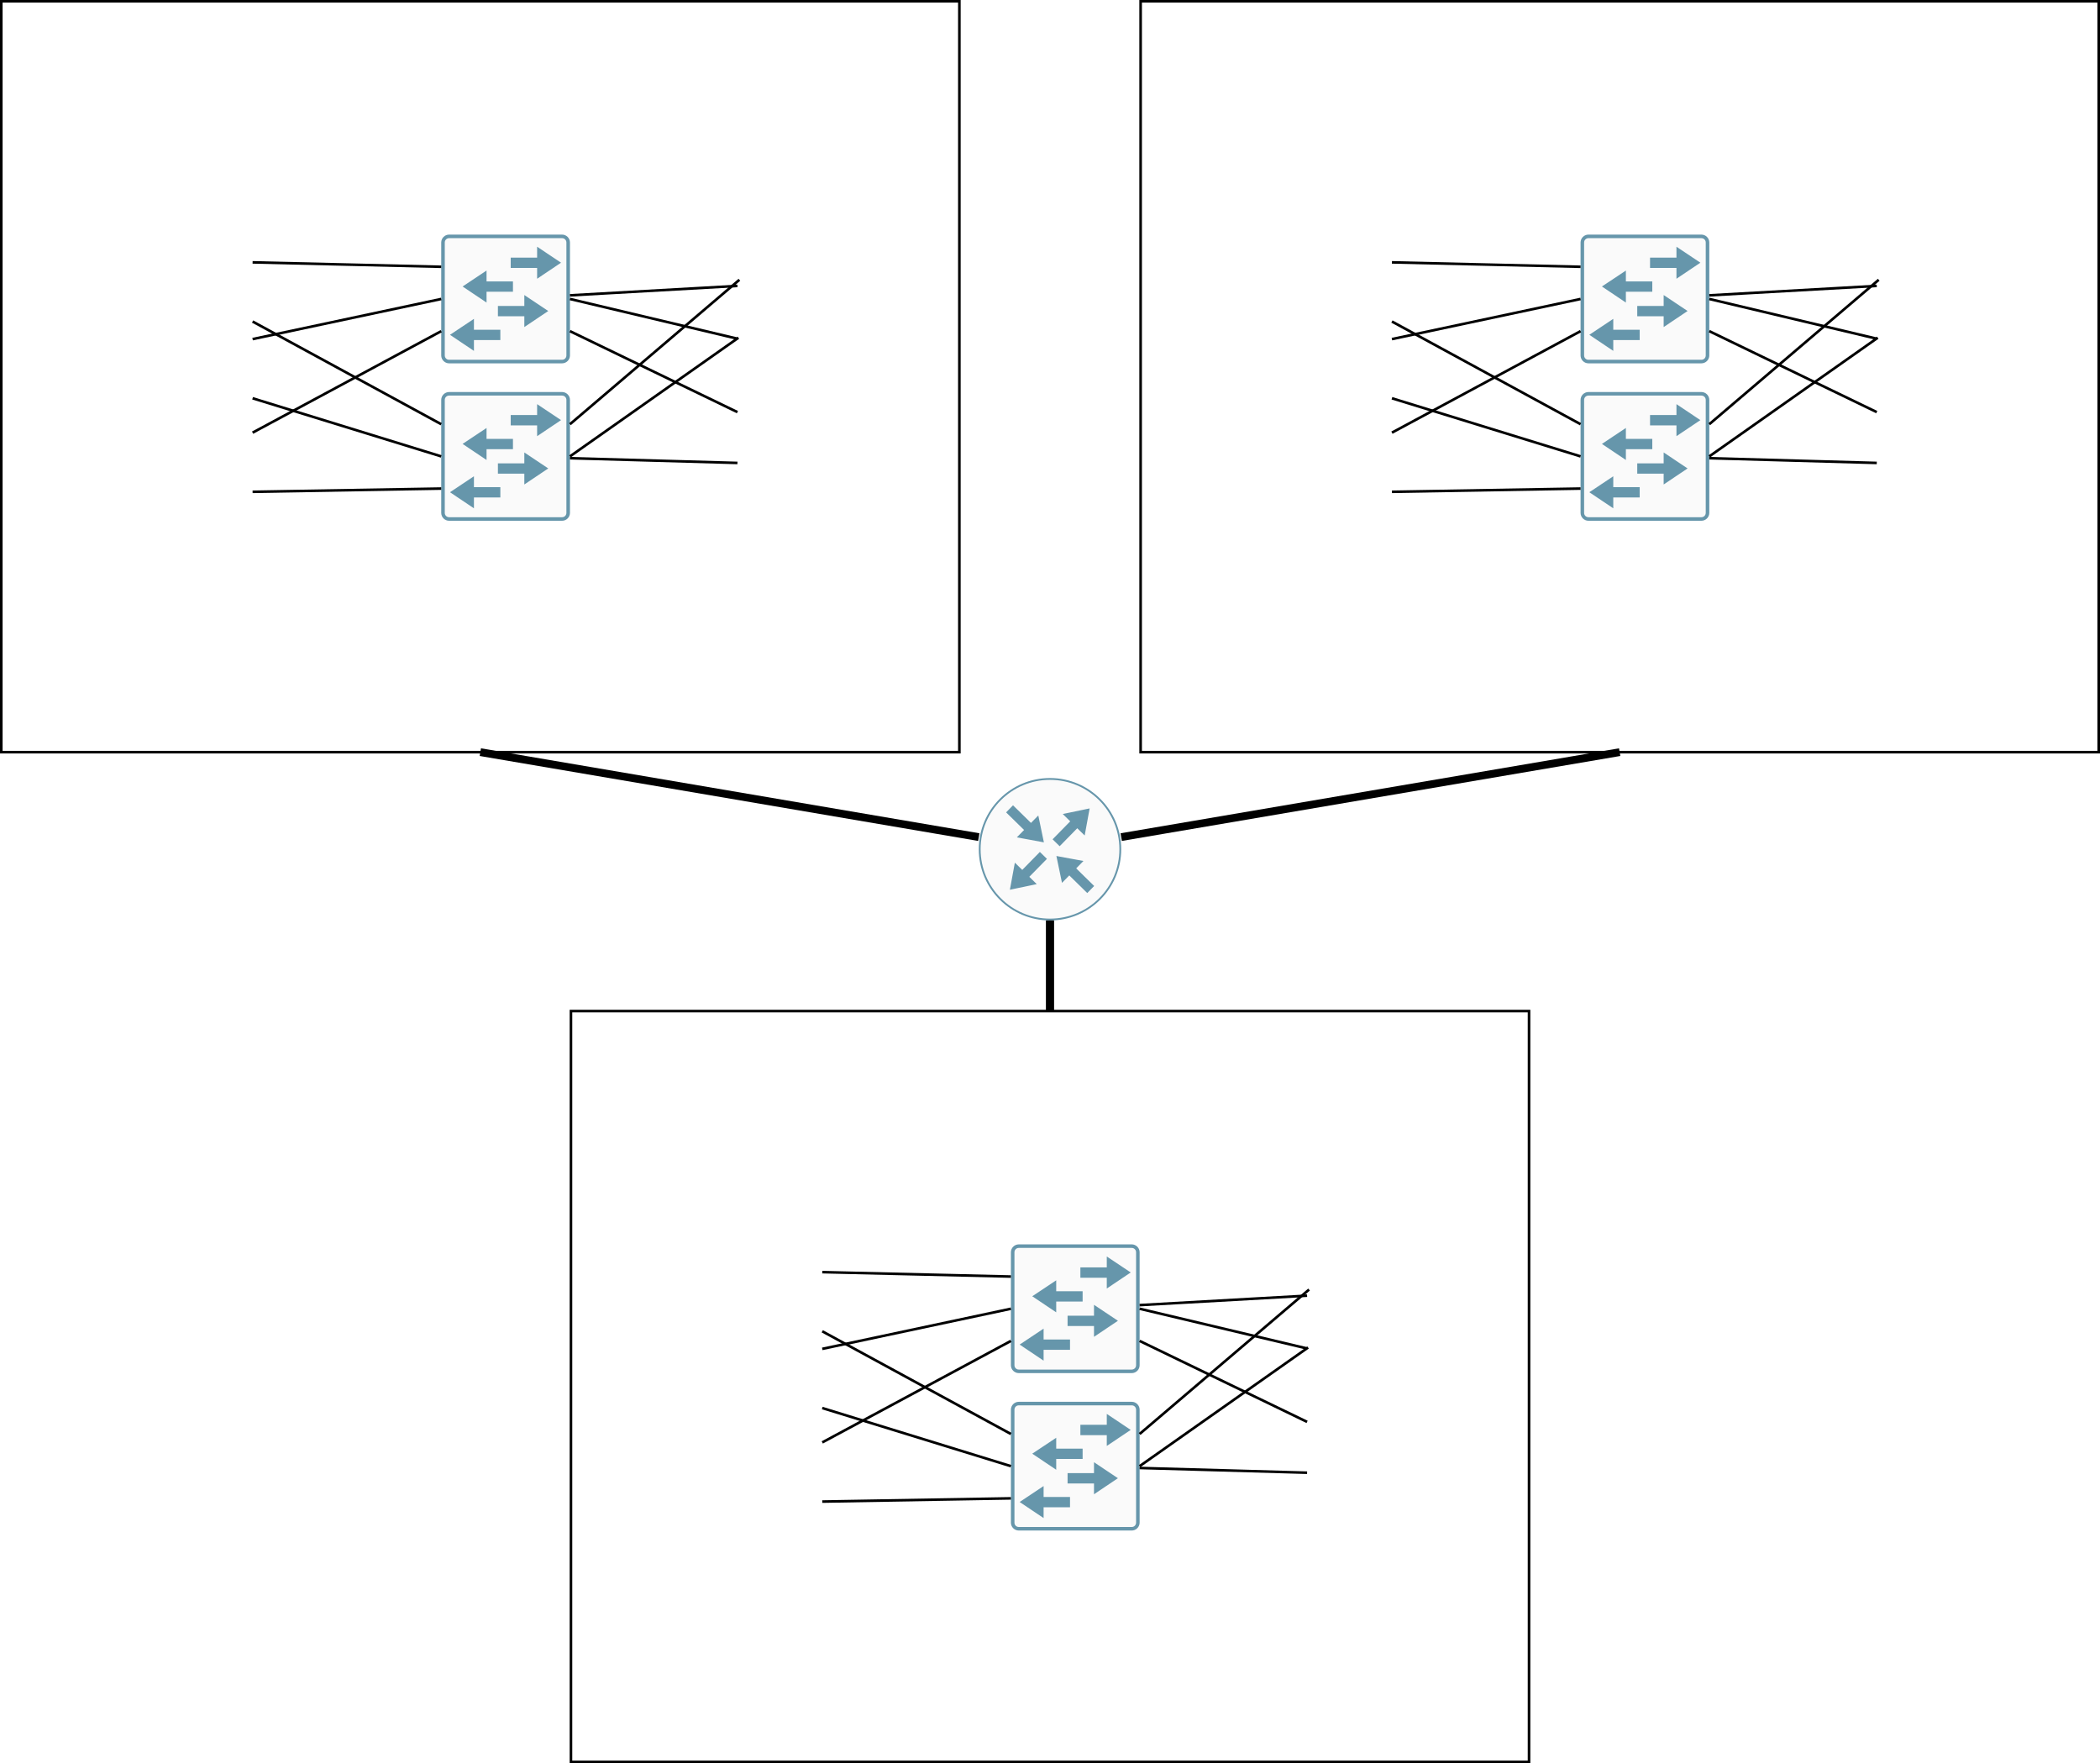 <?xml version="1.0" encoding="UTF-8"?>
<!-- Do not edit this file with editors other than diagrams.net -->
<!DOCTYPE svg PUBLIC "-//W3C//DTD SVG 1.1//EN" "http://www.w3.org/Graphics/SVG/1.1/DTD/svg11.dtd">
<svg xmlns="http://www.w3.org/2000/svg" xmlns:xlink="http://www.w3.org/1999/xlink" version="1.1" width="811px" height="681px" viewBox="-0.5 -0.5 811 681" content="&lt;mxfile host=&quot;app.diagrams.net&quot; modified=&quot;2022-02-16T08:15:03.008Z&quot; agent=&quot;5.0 (Windows NT 10.0; Win64; x64) AppleWebKit/537.36 (KHTML, like Gecko) Chrome/98.0.476.82 Safari/537.36&quot; etag=&quot;1N6uTfHqh_-mkmHdr104&quot; version=&quot;16.5.6&quot; type=&quot;device&quot;&gt;&lt;diagram id=&quot;7Wkggf4syqlYSEcV9q-S&quot; name=&quot;Page-1&quot;&gt;7V1bb6M4FP41eRyEbS72Yy/TnZWmUrXVamaeKpq4CVMSR+C2yf76tbkkkJDGdEqwCR1pgGNjwN/xyTnHH2aEruarv+JgObtlExqNoD1ZjdD1CEJgIyw2UrLOJK5PMsE0Did5pa3gPvyPFmfm0pdwQpNKRc5YxMNlVThmiwUd84osiGP2Vq32xKLqVZfBlO4J7sdBtC/9EU74LJNi197Kv9FwOiuuDOy8ZB4UlXNBMgsm7K0kQl9H6CpmjGd789UVjWTnFf2SnXdzoHRzYzFdcJUTfvy+t+/cm6fb70nwLfj1+3a1/vIFYD9r5zWIXvJHzm+Xr4s+mMbsZbl/ufwOXmnM6aoOjOCxaGH7vEJRKJtTHq9FvfwsJ++hXEVwfvi27W/k57JZqa8hyYVBjvF00/K2G8RO3hONegUd7xXRKYsJlc3YI3T5Ngs5vV8GY1n6JsaCkM34XFz2GojdDfiy7jQKkiTfT54pH8+KAx6zZ3rFIhYLyYQ+BS+ReNjLpzCKCumCLahsIw4moYBiR7yP0hHYd8HbB6lLGLwPK2fDx26ss8RCrr39g6iiwsC2iE1Kf/6+SrvAQjZC2MfExz4hqKZrPWwBTDCyXRs7vuOitnr6eD8vWbjg6XXdy5F7LXQtSJaZxX0KV3IclPU9iMLpQuyPBSA03h0AkyCZbUZOOE9NcLG9DudT8QxR+Cj+D6IopJMHTiOahIkQJJzFshq8uQ54kLX+cE/jV7nJyh7+XYT84XsQT6mVvE6bDArvgHYc1ALoOxZBPsQetCHxHL+iBa5tuXu4+56FPA/YwCMOAS509mH3seW70HWgbBkD5LWEujOg3gLqmFjALpsGnVWgcLPM1oF/gvFze6iXkMO+5W9gE+jUIAd8Uadss922oOuF0W4XunXVwdQVSTggqYgksS1Hbyzd41hWfP4qsJe2ZcsmrjZbCTa8SksIPlaSb0slRWv7JTATVIV1Mn9fCNI2oVsjrJP5u9dOBaDm2rsyWCOsbbLm2vbOTaajRqpaKML778Ejje5YEvKQyZHyyDhn8+ooKupe5KOJs2XduNsbbCmkNP76SjNk8wBwKeGfr6YyUWKNw2TMALHitK3LZfz3OL2PNxY/pyHNQ/IWplpSif5GEN1cyH970aIo8TziXVy26voAT/Sy4yNoO8B2iF0Ne3xiwfddH4dYPvBd4ADoQOFDYXd/rB6q8+ljFeLjY5VOpvQ+P8xj7Grgz2I+Y1O2ECrFpH6kaP+mnK/zZFbwwllVr+gq5D/z0+X+L7lvecDLj69XpcLrdengjsaheHapZZlsMbmQSa7tzQnJTSi7IS1vqggJe4nH9HigyKWf/W6LOWay+97Vq5hGAQ9fq9m2T0caodMAuxA3+7N8kEHrFodbZNOjdfmoc2wdM7GFCr+4rYJtV8GGZqBdRH7Gwa2QEzwl3Iag3Z3hzk+9k05RyZGQyTGAAIAYOxg5nlPxJIC386Of3XjeyI4Kbe7qD7RKYRrklFrlG6JW0EwjAhSMyBClDVFaL6M0UJMO0youQ06n3voHHbgiqBODuRLXubhPcZ2nlR2HpOOf7U8J9LaaY7sV1UFYf81Rjho/XXPqHUsobB/GBBHX83zb8XB1dg7AHbZC9oDtOZYKE2xDKGqm9QEK+cMh7jQTWoUfliH4MxPbXsy2akd7AdAk3gvq1k/84AivnTcSXaW/l2honggpcGza0Zv38UlER/KdGqlMCwz1MvcAK7hprVPcsX4c98Yujmkcd3wAPa047kQhQGzGcT/02OfOcSe9IEz+seO3UbgzYbkDMjj8beBuFs+dKLzRpb8SfIBj2wB2XSm1pBcvqrSLnSFMd6JA1hqgzLwv7anuZGBRDCwKU1gUzd2fXnHdAemK4aYd2b3QhOMTHER59opolvMi+DTg6kh4b4CvckpTO3y7Jr5oxTRogDgyFHFoK+QJz4b33gBwZX7S5wNuBvPd7myOS0f2QwPNco01JQoJ0SFuG+K2XsZt2rPfod3ty6o9or+3EOltjKc2xlwhOa5/6KcjBb6FOLIF7TGEBa+Q9x+CU9XgVD8jpDATMESixqKrkDoewkHVcFA/eBX4kfrPyWrHjzGLEA9t0qnb2BdGvLLB2Aw78/JHKouGms6KbwFH7Qy/yrqTbRPjRaBSsZqOv5+eOTElG4Ker/6+BV5nZjwECpmNJsz4w4995sx4qLJoaf89wK3CnQkzHqosgzTg3m9mPAQK0b3+StCcktsEdk0ZuFBlBYpzx84MZjxUWXFigDLzvnRnxm+++TUwLAaGhe4Miw+4P71ixm+TGefOjN9owvGkF1Ce7ShMoS5Jr5PlKvVjxjfB1zMWX4Xk3dkw45sg7huLeNcMKI34CE0AV563+HzAzWDG6/ZliU6pEE00ixhrSoY3moe47VzjNv2Z8cVXOgZm/AmNuXqkpxlNpbPPu/WdGd9OHHmm68OrfMJgCE7Vg1PNjBDqcv1/U9BVj0R1Q1chdTyEg+rhoG7wwuPw6j8nqx0/xjBmfMcfj+0JM76BwSiGnXn5I9RZKvpkzPh2cNTN8J94+aySq/arXHZgxKvAeVwlZP7pR25yUa0CAGWkVcM8gJFmSJ/4taczQprohbTTEc3DXAg3L8LoAiH64+mZQ5Mhu1MchyYudusBJ5ugybelEuy67xSlJUWVmvawa9bEhxglWSPNpzuqA+zgq1IHFV49KnGAX7yQkUciqOY7LG7NFEd7TFFHIcQ8C6sElBe/QKdyFsVhzBgvJ3zlILhlEypr/A8=&lt;/diagram&gt;&lt;/mxfile&gt;" style="background-color: rgb(255, 255, 255);"><defs/><g><rect x="0" y="0" width="370" height="290" fill="none" stroke="rgb(0, 0, 0)" pointer-events="none"/><image x="283.79" y="60.91" width="76.37" height="78.75" xlink:href="https://app.diagrams.net/img/lib/allied_telesis/storage/Datacenter_Server_Storage_Unit_Large.svg" pointer-events="none"/><image x="283.79" y="99.51" width="76.37" height="78.75" xlink:href="https://app.diagrams.net/img/lib/allied_telesis/storage/Datacenter_Server_Storage_Unit_Large.svg" pointer-events="none"/><image x="8.85" y="10.41" width="87.7" height="177.79" xlink:href="https://app.diagrams.net/img/lib/allied_telesis/storage/Datacenter_Server_Rack.svg" pointer-events="none"/><image x="8.85" y="50.41" width="87.7" height="177.79" xlink:href="https://app.diagrams.net/img/lib/allied_telesis/storage/Datacenter_Server_Rack.svg" pointer-events="none"/><image x="8.85" y="100.81" width="87.7" height="177.79" xlink:href="https://app.diagrams.net/img/lib/allied_telesis/storage/Datacenter_Server_Rack.svg" pointer-events="none"/><path d="M 172.95 90.11 C 171.27 90.11 169.9 91.48 169.9 93.15 L 169.9 136.79 C 169.9 138.46 171.27 139.83 172.95 139.83 L 216.56 139.83 C 218.24 139.83 219.61 138.46 219.61 136.79 L 219.61 93.15 C 219.61 91.48 218.24 90.11 216.56 90.11 Z" fill="#fafafa" stroke="none" pointer-events="none"/><path d="M 172.95 91.48 L 216.56 91.48 C 217.5 91.48 218.24 92.21 218.24 93.15 L 218.24 136.79 C 218.24 137.73 217.5 138.46 216.56 138.46 L 172.95 138.46 C 172.01 138.46 171.27 137.73 171.27 136.79 L 171.27 93.15 C 171.27 92.21 172.01 91.48 172.95 91.48 Z M 172.95 90.11 C 171.27 90.11 169.9 91.48 169.9 93.15 L 169.9 136.79 C 169.9 138.46 171.27 139.83 172.95 139.83 L 216.56 139.83 C 218.24 139.83 219.61 138.46 219.61 136.79 L 219.61 93.15 C 219.61 91.48 218.24 90.11 216.56 90.11 Z M 197.6 108.2 L 187.4 108.2 L 187.4 103.99 L 178.15 110.15 L 187.4 116.36 L 187.4 112.18 L 197.6 112.18 Z M 192.73 126.86 L 182.53 126.86 L 182.53 122.65 L 173.28 128.81 L 182.53 135.02 L 182.53 130.84 L 192.73 130.84 Z M 196.73 99 L 206.93 99 L 206.93 94.79 L 216.17 100.96 L 206.93 107.16 L 206.93 102.99 L 196.73 102.99 Z M 191.79 117.66 L 201.99 117.66 L 201.99 113.45 L 211.23 119.62 L 201.99 125.82 L 201.99 121.65 L 191.79 121.65 Z" fill="#6696ab" stroke="none" pointer-events="none"/><path d="M 284.29 109.92 L 219.61 113.57" fill="none" stroke="rgb(0, 0, 0)" stroke-miterlimit="10" pointer-events="none"/><path d="M 284.29 130.32 L 219.61 114.97" fill="none" stroke="rgb(0, 0, 0)" stroke-miterlimit="10" pointer-events="none"/><path d="M 97.05 100.83 L 169.9 102.54" fill="none" stroke="rgb(0, 0, 0)" stroke-miterlimit="10" pointer-events="none"/><path d="M 97.05 130.47 L 169.9 114.97" fill="none" stroke="rgb(0, 0, 0)" stroke-miterlimit="10" pointer-events="none"/><path d="M 97.05 166.6 L 169.9 127.4" fill="none" stroke="rgb(0, 0, 0)" stroke-miterlimit="10" pointer-events="none"/><path d="M 172.95 150.91 C 171.27 150.91 169.9 152.28 169.9 153.95 L 169.9 197.59 C 169.9 199.26 171.27 200.63 172.95 200.63 L 216.56 200.63 C 218.24 200.63 219.61 199.26 219.61 197.59 L 219.61 153.95 C 219.61 152.28 218.24 150.91 216.56 150.91 Z" fill="#fafafa" stroke="none" pointer-events="none"/><path d="M 172.95 152.28 L 216.56 152.28 C 217.5 152.28 218.24 153.01 218.24 153.95 L 218.24 197.59 C 218.24 198.53 217.5 199.26 216.56 199.26 L 172.95 199.26 C 172.01 199.26 171.27 198.53 171.27 197.59 L 171.27 153.95 C 171.27 153.01 172.01 152.28 172.95 152.28 Z M 172.95 150.91 C 171.27 150.91 169.9 152.28 169.9 153.95 L 169.9 197.59 C 169.9 199.26 171.27 200.63 172.95 200.63 L 216.56 200.63 C 218.24 200.63 219.61 199.26 219.61 197.59 L 219.61 153.95 C 219.61 152.28 218.24 150.91 216.56 150.91 Z M 197.6 169 L 187.4 169 L 187.4 164.79 L 178.15 170.95 L 187.4 177.16 L 187.4 172.98 L 197.6 172.98 Z M 192.73 187.66 L 182.53 187.66 L 182.53 183.45 L 173.28 189.61 L 182.53 195.82 L 182.53 191.64 L 192.73 191.64 Z M 196.73 159.8 L 206.93 159.8 L 206.93 155.59 L 216.17 161.76 L 206.93 167.96 L 206.93 163.79 L 196.73 163.79 Z M 191.79 178.46 L 201.99 178.46 L 201.99 174.25 L 211.23 180.42 L 201.99 186.62 L 201.99 182.45 L 191.79 182.45 Z" fill="#6696ab" stroke="none" pointer-events="none"/><path d="M 285.05 107.56 L 219.61 163.34" fill="none" stroke="rgb(0, 0, 0)" stroke-miterlimit="10" pointer-events="none"/><path d="M 284.67 129.94 L 219.61 175.77" fill="none" stroke="rgb(0, 0, 0)" stroke-miterlimit="10" pointer-events="none"/><path d="M 97.05 123.68 L 169.9 163.34" fill="none" stroke="rgb(0, 0, 0)" stroke-miterlimit="10" pointer-events="none"/><path d="M 97.05 153.32 L 169.9 175.77" fill="none" stroke="rgb(0, 0, 0)" stroke-miterlimit="10" pointer-events="none"/><path d="M 97.05 189.45 L 169.9 188.2" fill="none" stroke="rgb(0, 0, 0)" stroke-miterlimit="10" pointer-events="none"/><image x="283.79" y="139.51" width="76.37" height="78.75" xlink:href="https://app.diagrams.net/img/lib/allied_telesis/storage/Datacenter_Server_Storage_Unit_Large.svg" pointer-events="none"/><path d="M 284.29 158.67 L 219.61 127.4" fill="none" stroke="rgb(0, 0, 0)" stroke-miterlimit="10" pointer-events="none"/><path d="M 284.29 178.3 L 219.61 176.47" fill="none" stroke="rgb(0, 0, 0)" stroke-miterlimit="10" pointer-events="none"/><rect x="440" y="0" width="370" height="290" fill="none" stroke="rgb(0, 0, 0)" pointer-events="none"/><image x="723.79" y="60.91" width="76.37" height="78.75" xlink:href="https://app.diagrams.net/img/lib/allied_telesis/storage/Datacenter_Server_Storage_Unit_Large.svg" pointer-events="none"/><image x="723.79" y="99.51" width="76.37" height="78.75" xlink:href="https://app.diagrams.net/img/lib/allied_telesis/storage/Datacenter_Server_Storage_Unit_Large.svg" pointer-events="none"/><image x="448.85" y="10.41" width="87.7" height="177.79" xlink:href="https://app.diagrams.net/img/lib/allied_telesis/storage/Datacenter_Server_Rack.svg" pointer-events="none"/><image x="448.85" y="50.41" width="87.7" height="177.79" xlink:href="https://app.diagrams.net/img/lib/allied_telesis/storage/Datacenter_Server_Rack.svg" pointer-events="none"/><image x="448.85" y="100.81" width="87.7" height="177.79" xlink:href="https://app.diagrams.net/img/lib/allied_telesis/storage/Datacenter_Server_Rack.svg" pointer-events="none"/><path d="M 612.95 90.11 C 611.27 90.11 609.9 91.48 609.9 93.15 L 609.9 136.79 C 609.9 138.46 611.27 139.83 612.95 139.83 L 656.56 139.83 C 658.24 139.83 659.61 138.46 659.61 136.79 L 659.61 93.15 C 659.61 91.48 658.24 90.11 656.56 90.11 Z" fill="#fafafa" stroke="none" pointer-events="none"/><path d="M 612.95 91.48 L 656.56 91.48 C 657.5 91.48 658.24 92.21 658.24 93.15 L 658.24 136.79 C 658.24 137.73 657.5 138.46 656.56 138.46 L 612.95 138.46 C 612.01 138.46 611.27 137.73 611.27 136.79 L 611.27 93.15 C 611.27 92.21 612.01 91.48 612.95 91.48 Z M 612.95 90.11 C 611.27 90.11 609.9 91.48 609.9 93.15 L 609.9 136.79 C 609.9 138.46 611.27 139.83 612.95 139.83 L 656.56 139.83 C 658.24 139.83 659.61 138.46 659.61 136.79 L 659.61 93.15 C 659.61 91.48 658.24 90.11 656.56 90.11 Z M 637.6 108.2 L 627.4 108.2 L 627.4 103.99 L 618.15 110.15 L 627.4 116.36 L 627.4 112.18 L 637.6 112.18 Z M 632.73 126.86 L 622.53 126.86 L 622.53 122.65 L 613.28 128.81 L 622.53 135.02 L 622.53 130.84 L 632.73 130.84 Z M 636.73 99 L 646.93 99 L 646.93 94.79 L 656.17 100.96 L 646.93 107.16 L 646.93 102.99 L 636.73 102.99 Z M 631.79 117.66 L 641.99 117.66 L 641.99 113.45 L 651.23 119.62 L 641.99 125.82 L 641.99 121.65 L 631.79 121.65 Z" fill="#6696ab" stroke="none" pointer-events="none"/><path d="M 724.29 109.92 L 659.61 113.57" fill="none" stroke="rgb(0, 0, 0)" stroke-miterlimit="10" pointer-events="none"/><path d="M 724.29 130.32 L 659.61 114.97" fill="none" stroke="rgb(0, 0, 0)" stroke-miterlimit="10" pointer-events="none"/><path d="M 537.05 100.83 L 609.9 102.54" fill="none" stroke="rgb(0, 0, 0)" stroke-miterlimit="10" pointer-events="none"/><path d="M 537.05 130.47 L 609.9 114.97" fill="none" stroke="rgb(0, 0, 0)" stroke-miterlimit="10" pointer-events="none"/><path d="M 537.05 166.6 L 609.9 127.4" fill="none" stroke="rgb(0, 0, 0)" stroke-miterlimit="10" pointer-events="none"/><path d="M 612.95 150.91 C 611.27 150.91 609.9 152.28 609.9 153.95 L 609.9 197.59 C 609.9 199.26 611.27 200.63 612.95 200.63 L 656.56 200.63 C 658.24 200.63 659.61 199.26 659.61 197.59 L 659.61 153.95 C 659.61 152.28 658.24 150.91 656.56 150.91 Z" fill="#fafafa" stroke="none" pointer-events="none"/><path d="M 612.95 152.28 L 656.56 152.28 C 657.5 152.28 658.24 153.01 658.24 153.95 L 658.24 197.59 C 658.24 198.53 657.5 199.26 656.56 199.26 L 612.95 199.26 C 612.01 199.26 611.27 198.53 611.27 197.59 L 611.27 153.95 C 611.27 153.01 612.01 152.28 612.95 152.28 Z M 612.95 150.91 C 611.27 150.91 609.9 152.28 609.9 153.95 L 609.9 197.59 C 609.9 199.26 611.27 200.63 612.95 200.63 L 656.56 200.63 C 658.24 200.63 659.61 199.26 659.61 197.59 L 659.61 153.95 C 659.61 152.28 658.24 150.91 656.56 150.91 Z M 637.6 169 L 627.4 169 L 627.4 164.79 L 618.15 170.95 L 627.4 177.16 L 627.4 172.98 L 637.6 172.98 Z M 632.73 187.66 L 622.53 187.66 L 622.53 183.45 L 613.28 189.61 L 622.53 195.82 L 622.53 191.64 L 632.73 191.64 Z M 636.73 159.8 L 646.93 159.8 L 646.93 155.59 L 656.17 161.76 L 646.93 167.96 L 646.93 163.79 L 636.73 163.79 Z M 631.79 178.46 L 641.99 178.46 L 641.99 174.25 L 651.23 180.42 L 641.99 186.62 L 641.99 182.45 L 631.79 182.45 Z" fill="#6696ab" stroke="none" pointer-events="none"/><path d="M 725.05 107.56 L 659.61 163.34" fill="none" stroke="rgb(0, 0, 0)" stroke-miterlimit="10" pointer-events="none"/><path d="M 724.67 129.94 L 659.61 175.77" fill="none" stroke="rgb(0, 0, 0)" stroke-miterlimit="10" pointer-events="none"/><path d="M 537.05 123.68 L 609.9 163.34" fill="none" stroke="rgb(0, 0, 0)" stroke-miterlimit="10" pointer-events="none"/><path d="M 537.05 153.32 L 609.9 175.77" fill="none" stroke="rgb(0, 0, 0)" stroke-miterlimit="10" pointer-events="none"/><path d="M 537.05 189.45 L 609.9 188.2" fill="none" stroke="rgb(0, 0, 0)" stroke-miterlimit="10" pointer-events="none"/><image x="723.79" y="139.51" width="76.37" height="78.75" xlink:href="https://app.diagrams.net/img/lib/allied_telesis/storage/Datacenter_Server_Storage_Unit_Large.svg" pointer-events="none"/><path d="M 724.29 158.67 L 659.61 127.4" fill="none" stroke="rgb(0, 0, 0)" stroke-miterlimit="10" pointer-events="none"/><path d="M 724.29 178.3 L 659.61 176.47" fill="none" stroke="rgb(0, 0, 0)" stroke-miterlimit="10" pointer-events="none"/><rect x="220" y="390" width="370" height="290" fill="none" stroke="rgb(0, 0, 0)" pointer-events="none"/><image x="503.79" y="450.91" width="76.37" height="78.75" xlink:href="https://app.diagrams.net/img/lib/allied_telesis/storage/Datacenter_Server_Storage_Unit_Large.svg" pointer-events="none"/><image x="503.79" y="489.51" width="76.37" height="78.75" xlink:href="https://app.diagrams.net/img/lib/allied_telesis/storage/Datacenter_Server_Storage_Unit_Large.svg" pointer-events="none"/><image x="228.85" y="400.41" width="87.7" height="177.79" xlink:href="https://app.diagrams.net/img/lib/allied_telesis/storage/Datacenter_Server_Rack.svg" pointer-events="none"/><image x="228.85" y="440.41" width="87.7" height="177.79" xlink:href="https://app.diagrams.net/img/lib/allied_telesis/storage/Datacenter_Server_Rack.svg" pointer-events="none"/><image x="228.85" y="490.81" width="87.7" height="177.79" xlink:href="https://app.diagrams.net/img/lib/allied_telesis/storage/Datacenter_Server_Rack.svg" pointer-events="none"/><path d="M 392.95 480.11 C 391.27 480.11 389.9 481.48 389.9 483.15 L 389.9 526.79 C 389.9 528.46 391.27 529.83 392.95 529.83 L 436.56 529.83 C 438.24 529.83 439.61 528.46 439.61 526.79 L 439.61 483.15 C 439.61 481.48 438.24 480.11 436.56 480.11 Z" fill="#fafafa" stroke="none" pointer-events="none"/><path d="M 392.95 481.48 L 436.56 481.48 C 437.5 481.48 438.24 482.21 438.24 483.15 L 438.24 526.79 C 438.24 527.73 437.5 528.46 436.56 528.46 L 392.95 528.46 C 392.01 528.46 391.27 527.73 391.27 526.79 L 391.27 483.15 C 391.27 482.21 392.01 481.48 392.95 481.48 Z M 392.95 480.11 C 391.27 480.11 389.9 481.48 389.9 483.15 L 389.9 526.79 C 389.9 528.46 391.27 529.83 392.95 529.83 L 436.56 529.83 C 438.24 529.83 439.61 528.46 439.61 526.79 L 439.61 483.15 C 439.61 481.48 438.24 480.11 436.56 480.11 Z M 417.6 498.2 L 407.4 498.2 L 407.4 493.99 L 398.15 500.15 L 407.4 506.36 L 407.4 502.18 L 417.6 502.18 Z M 412.73 516.86 L 402.53 516.86 L 402.53 512.65 L 393.28 518.81 L 402.53 525.02 L 402.53 520.84 L 412.73 520.84 Z M 416.73 489 L 426.93 489 L 426.93 484.79 L 436.17 490.96 L 426.93 497.16 L 426.93 492.99 L 416.73 492.99 Z M 411.79 507.66 L 421.99 507.66 L 421.99 503.45 L 431.23 509.62 L 421.99 515.82 L 421.99 511.65 L 411.79 511.65 Z" fill="#6696ab" stroke="none" pointer-events="none"/><path d="M 504.29 499.92 L 439.61 503.57" fill="none" stroke="rgb(0, 0, 0)" stroke-miterlimit="10" pointer-events="none"/><path d="M 504.29 520.32 L 439.61 504.97" fill="none" stroke="rgb(0, 0, 0)" stroke-miterlimit="10" pointer-events="none"/><path d="M 317.05 490.83 L 389.9 492.54" fill="none" stroke="rgb(0, 0, 0)" stroke-miterlimit="10" pointer-events="none"/><path d="M 317.05 520.47 L 389.9 504.97" fill="none" stroke="rgb(0, 0, 0)" stroke-miterlimit="10" pointer-events="none"/><path d="M 317.05 556.6 L 389.9 517.4" fill="none" stroke="rgb(0, 0, 0)" stroke-miterlimit="10" pointer-events="none"/><path d="M 392.95 540.91 C 391.27 540.91 389.9 542.28 389.9 543.95 L 389.9 587.59 C 389.9 589.26 391.27 590.63 392.95 590.63 L 436.56 590.63 C 438.24 590.63 439.61 589.26 439.61 587.59 L 439.61 543.95 C 439.61 542.28 438.24 540.91 436.56 540.91 Z" fill="#fafafa" stroke="none" pointer-events="none"/><path d="M 392.95 542.28 L 436.56 542.28 C 437.5 542.28 438.24 543.01 438.24 543.95 L 438.24 587.59 C 438.24 588.53 437.5 589.26 436.56 589.26 L 392.95 589.26 C 392.01 589.26 391.27 588.53 391.27 587.59 L 391.27 543.95 C 391.27 543.01 392.01 542.28 392.95 542.28 Z M 392.95 540.91 C 391.27 540.91 389.9 542.28 389.9 543.95 L 389.9 587.59 C 389.9 589.26 391.27 590.63 392.95 590.63 L 436.56 590.63 C 438.24 590.63 439.61 589.26 439.61 587.59 L 439.61 543.95 C 439.61 542.28 438.24 540.91 436.56 540.91 Z M 417.6 559 L 407.4 559 L 407.4 554.79 L 398.15 560.95 L 407.4 567.16 L 407.4 562.98 L 417.6 562.98 Z M 412.73 577.66 L 402.53 577.66 L 402.53 573.45 L 393.28 579.61 L 402.53 585.82 L 402.53 581.64 L 412.73 581.64 Z M 416.73 549.8 L 426.93 549.8 L 426.93 545.59 L 436.17 551.76 L 426.93 557.96 L 426.93 553.79 L 416.73 553.79 Z M 411.79 568.46 L 421.99 568.46 L 421.99 564.25 L 431.23 570.42 L 421.99 576.62 L 421.99 572.45 L 411.79 572.45 Z" fill="#6696ab" stroke="none" pointer-events="none"/><path d="M 505.05 497.56 L 439.61 553.34" fill="none" stroke="rgb(0, 0, 0)" stroke-miterlimit="10" pointer-events="none"/><path d="M 504.67 519.94 L 439.61 565.77" fill="none" stroke="rgb(0, 0, 0)" stroke-miterlimit="10" pointer-events="none"/><path d="M 317.05 513.68 L 389.9 553.34" fill="none" stroke="rgb(0, 0, 0)" stroke-miterlimit="10" pointer-events="none"/><path d="M 317.05 543.32 L 389.9 565.77" fill="none" stroke="rgb(0, 0, 0)" stroke-miterlimit="10" pointer-events="none"/><path d="M 317.05 579.45 L 389.9 578.2" fill="none" stroke="rgb(0, 0, 0)" stroke-miterlimit="10" pointer-events="none"/><image x="503.79" y="529.51" width="76.37" height="78.75" xlink:href="https://app.diagrams.net/img/lib/allied_telesis/storage/Datacenter_Server_Storage_Unit_Large.svg" pointer-events="none"/><path d="M 504.29 548.67 L 439.61 517.4" fill="none" stroke="rgb(0, 0, 0)" stroke-miterlimit="10" pointer-events="none"/><path d="M 504.29 568.3 L 439.61 566.47" fill="none" stroke="rgb(0, 0, 0)" stroke-miterlimit="10" pointer-events="none"/><path d="M 377.5 322.81 L 185 290" fill="none" stroke="rgb(0, 0, 0)" stroke-width="3" stroke-miterlimit="10" pointer-events="none"/><path d="M 432.5 322.81 L 625 290" fill="none" stroke="rgb(0, 0, 0)" stroke-width="3" stroke-miterlimit="10" pointer-events="none"/><path d="M 405 355 L 405 390" fill="none" stroke="rgb(0, 0, 0)" stroke-width="3" stroke-miterlimit="10" pointer-events="none"/><ellipse cx="405" cy="327.5" rx="27.5" ry="27.5" fill="#fafafa" stroke="none" pointer-events="none"/><path d="M 419.39 344.42 L 412.45 337.61 L 409.63 340.49 L 407.47 330.11 L 417.92 332.03 L 415.12 334.89 L 422.06 341.69 Z M 403.82 331.21 L 397.01 338.15 L 399.89 340.97 L 389.51 343.14 L 391.43 332.68 L 394.29 335.48 L 401.09 328.54 Z M 390.72 310.53 L 397.66 317.33 L 400.48 314.46 L 402.64 324.84 L 392.19 322.91 L 394.99 320.06 L 388.05 313.26 Z M 406 323.66 L 412.81 316.72 L 409.93 313.89 L 420.31 311.73 L 418.39 322.19 L 415.53 319.39 L 408.73 326.33 Z M 405 300 C 389.82 300 377.5 312.32 377.5 327.5 C 377.5 342.68 389.82 355 405 355 C 420.18 355 432.5 342.68 432.5 327.5 C 432.5 312.32 420.18 300 405 300 Z M 405 300.7 C 419.81 300.7 431.8 312.69 431.8 327.5 C 431.8 342.31 419.81 354.3 405 354.3 C 390.19 354.3 378.2 342.31 378.2 327.5 C 378.2 312.69 390.19 300.7 405 300.7 Z" fill="#6696ab" stroke="none" pointer-events="none"/><path d="M 405 390 L 405 355" fill="none" stroke="rgb(0, 0, 0)" stroke-width="3" stroke-miterlimit="10" pointer-events="none"/></g></svg>